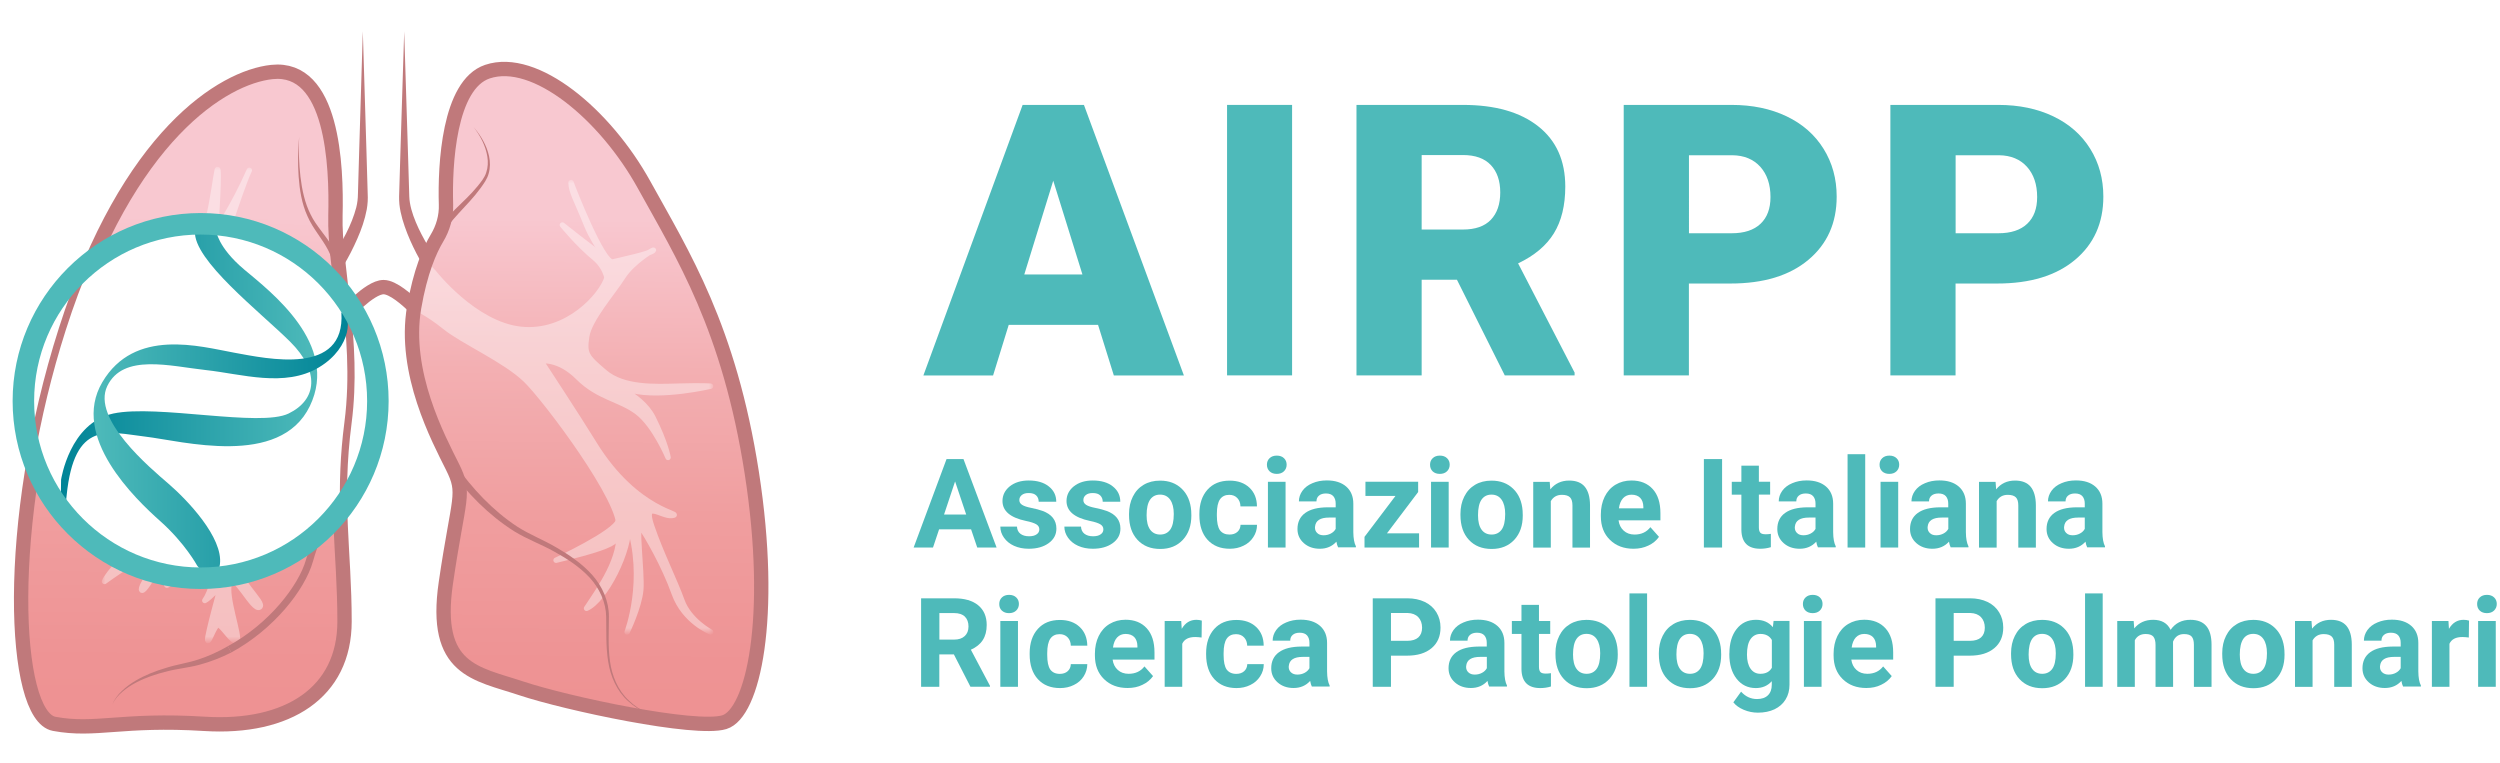 <?xml version="1.0" encoding="utf-8"?>
<!-- Generator: Adobe Illustrator 23.0.1, SVG Export Plug-In . SVG Version: 6.00 Build 0)  -->
<svg version="1.1" id="Livello_1" xmlns="http://www.w3.org/2000/svg" xmlns:xlink="http://www.w3.org/1999/xlink" x="0px" y="0px"
	 viewBox="0 0 348.66 99.21" style="enable-background:new 0 0 348.66 99.21;" xml:space="preserve" width="325px">
<style type="text/css">
	.st0{fill:url(#SVGID_1_);}
	.st1{fill:url(#SVGID_2_);}
	.st2{filter:url(#Adobe_OpacityMaskFilter);}
	.st3{fill:url(#SVGID_4_);}
	.st4{opacity:0.4;mask:url(#SVGID_3_);}
	.st5{fill:#FFFFFF;stroke:#FFFFFF;stroke-width:0.75;stroke-linecap:round;stroke-linejoin:round;stroke-miterlimit:10;}
	.st6{filter:url(#Adobe_OpacityMaskFilter_1_);}
	.st7{fill:url(#SVGID_6_);}
	.st8{opacity:0.4;mask:url(#SVGID_5_);}
	.st9{fill:none;stroke:#C0797B;stroke-width:2;stroke-miterlimit:10;}
	.st10{fill:#C0797B;}
	.st11{fill:none;stroke:#C0797B;stroke-miterlimit:10;}
	.st12{fill:#4EBABA;}
	.st13{fill:#FFFFFF;}
	.st14{fill:url(#SVGID_7_);}
	.st15{fill:url(#SVGID_8_);}
</style>
<g>
	<linearGradient id="SVGID_1_" gradientUnits="userSpaceOnUse" x1="25.376" y1="110.395" x2="25.961" y2="26.418">
		<stop  offset="0" style="stop-color:#ED9090"/>
		<stop  offset="0.262" style="stop-color:#EE9394"/>
		<stop  offset="0.508" style="stop-color:#F09E9F"/>
		<stop  offset="0.748" style="stop-color:#F3AFB2"/>
		<stop  offset="0.982" style="stop-color:#F8C6CE"/>
		<stop  offset="0.998" style="stop-color:#F8C8D0"/>
	</linearGradient>
	<path class="st0" d="M37.92,6.43C31.09,7.16,17.86,15.29,9.18,42.4S1.77,96.26,7.56,97.34s9.4-0.72,20.97,0
		c11.57,0.72,19.52-4.34,19.52-14.28s-1.45-16.63,0-27.83s-1.45-21.69-1.27-28.74C46.96,19.45,46.42,5.53,37.92,6.43z"/>
	<linearGradient id="SVGID_2_" gradientUnits="userSpaceOnUse" x1="81.46" y1="110.786" x2="82.046" y2="26.809">
		<stop  offset="0" style="stop-color:#ED9090"/>
		<stop  offset="0.262" style="stop-color:#EE9394"/>
		<stop  offset="0.508" style="stop-color:#F09E9F"/>
		<stop  offset="0.748" style="stop-color:#F3AFB2"/>
		<stop  offset="0.982" style="stop-color:#F8C6CE"/>
		<stop  offset="0.998" style="stop-color:#F8C8D0"/>
	</linearGradient>
	<path class="st1" d="M60.94,29.6c0.85-1.41,1.31-3.02,1.26-4.66c-0.17-5.57,0.4-16.75,5.78-18.56c6.64-2.23,16.43,5.98,21.84,15.77
		s11.88,19.92,15.03,40.19c3.15,20.27,0.17,33.55-3.84,34.77s-22.02-2.62-28.31-4.72c-6.29-2.1-12.3-2.5-10.52-14.7
		s2.83-12.38,0.91-16.23s-6.9-13.12-5.33-22.21C58.62,34.25,59.94,31.27,60.94,29.6z"/>
	<defs>
		<filter id="Adobe_OpacityMaskFilter" filterUnits="userSpaceOnUse" x="57.38" y="21.48" width="42.09" height="63.44">
			<feColorMatrix  type="matrix" values="1 0 0 0 0  0 1 0 0 0  0 0 1 0 0  0 0 0 1 0"/>
		</filter>
	</defs>
	<mask maskUnits="userSpaceOnUse" x="57.38" y="21.48" width="42.09" height="63.44" id="SVGID_3_">
		<g class="st2">
			
				<radialGradient id="SVGID_4_" cx="60.839" cy="37.785" r="55.798" gradientTransform="matrix(0.657 0.754 -0.347 0.303 33.952 -19.495)" gradientUnits="userSpaceOnUse">
				<stop  offset="0" style="stop-color:#FFFFFF"/>
				<stop  offset="0.102" style="stop-color:#F2F2F2"/>
				<stop  offset="0.307" style="stop-color:#D0D0D0"/>
				<stop  offset="0.595" style="stop-color:#939393"/>
				<stop  offset="0.952" style="stop-color:#2B2B2A"/>
				<stop  offset="1" style="stop-color:#000000"/>
			</radialGradient>
			<path class="st3" d="M60.94,29.6c0.85-1.41,1.31-3.02,1.26-4.66c-0.17-5.57,0.4-16.75,5.78-18.56
				c6.64-2.23,16.43,5.98,21.84,15.77s11.88,19.92,15.03,40.19c3.15,20.27,0.17,33.55-3.84,34.77s-22.02-2.62-28.31-4.72
				c-6.29-2.1-12.3-2.5-10.52-14.7s2.83-12.38,0.91-16.23s-6.9-13.12-5.33-22.21C58.62,34.25,59.94,31.27,60.94,29.6z"/>
		</g>
	</mask>
	<g class="st4">
		<g>
			<path class="st5" d="M86.29,70.15c0.81-3.46-10.2-18.14-12.99-20.81c-2.9-2.78-8.71-5.32-11.2-7.32
				c-2.66-2.14-4.34-2.77-4.34-2.77l1.68-5.95l1.06,1.1c0,0,5.62,7.22,12.13,7.92c6.52,0.7,11.33-4.81,12.03-7.22
				s-1.48-3.91-2.85-7.32s-2.17-4.65-2.17-5.93c0.2,0.62,4.41,11.4,5.82,11.07c1.4-0.33,5.11-1.13,5.62-1.58
				c0.5-0.45-2.81,1.45-4.21,3.66c-1.4,2.21-4.69,5.92-5.05,8.32c-0.36,2.41-0.08,2.79,2.53,5s6.93,2.02,10.34,1.92
				c3.41-0.1,4.41,0.01,4.41,0.01s-6.82,1.6-10.93,0.59c-4.11-1,1.1,0.2,2.91,3.81c1.8,3.61,2.09,5.54,2.09,5.54
				s-1.89-4.52-4.3-6.33c-2.41-1.82-5.41-2.02-8.22-4.82c-2.81-2.81-5.21-2.31-5.21-2.31s5.07,7.71,7.42,11.53
				c5.99,9.74,12.89,9.81,10.79,10.03c-1.38,0.15-4.07-2.31-2.76,1.5c1.3,3.81,3.21,7.56,4.21,10.35c1,2.79,4.01,4.39,4.01,4.39
				s-3.68-1.44-5.08-5.37S90.17,71,89.37,69.9c-0.8-1.1,0.2,6.32,0,8.72c-0.2,2.41-1.91,5.92-1.91,5.92s2.79-7.3,0.2-15.14
				c0.3,3.71-3.29,10.73-5.86,11.83C83.65,78.43,86.79,74.16,86.29,70.15z"/>
			<path class="st5" d="M77.55,74.52c0,0,8.24-3.82,8.7-5.52C85.48,71.58,88.93,71.78,77.55,74.52z"/>
		</g>
		<path class="st5" d="M84.19,32.15c-1.88-1.26-5.76-4.38-5.76-4.38s2.2,2.71,4.49,4.59c0.86,0.7,1.46,1.67,1.74,2.75l0,0
			L84.19,32.15z"/>
	</g>
	<defs>
		<filter id="Adobe_OpacityMaskFilter_1_" filterUnits="userSpaceOnUse" x="14.2" y="19.65" width="34.09" height="66.53">
			<feColorMatrix  type="matrix" values="1 0 0 0 0  0 1 0 0 0  0 0 1 0 0  0 0 0 1 0"/>
		</filter>
	</defs>
	<mask maskUnits="userSpaceOnUse" x="14.2" y="19.65" width="34.09" height="66.53" id="SVGID_5_">
		<g class="st6">
			
				<radialGradient id="SVGID_6_" cx="39.222" cy="40.839" r="54.7" gradientTransform="matrix(-0.501 0.865 -0.338 -0.196 72.674 14.885)" gradientUnits="userSpaceOnUse">
				<stop  offset="0" style="stop-color:#FFFFFF"/>
				<stop  offset="0.091" style="stop-color:#F5F5F5"/>
				<stop  offset="0.264" style="stop-color:#DBDBDB"/>
				<stop  offset="0.498" style="stop-color:#ADADAC"/>
				<stop  offset="0.783" style="stop-color:#666565"/>
				<stop  offset="1" style="stop-color:#000000"/>
			</radialGradient>
			<path class="st7" d="M37.92,6.43C31.09,7.16,17.86,15.29,9.18,42.4S1.77,96.26,7.56,97.34s9.4-0.72,20.97,0
				c11.57,0.72,19.52-4.34,19.52-14.28s-1.45-16.63,0-27.83s-1.45-21.69-1.27-28.74C46.96,19.45,46.42,5.53,37.92,6.43z"/>
		</g>
	</mask>
	<g class="st8">
		<path class="st5" d="M18.76,31.35c0,0,7.14,2.48,6.94,5.64c-0.61,1.94-5.92,7.35-5.92,8.16c0,0.82,3.27-4.35,5.92-4.73
			c2.65-0.38,9.18,0.44,9.79,1.36c0.61,0.92-2.57,7.43-4.08,9.89c-1.94,3.17-8.47,6.53-10.81,7.45s3.88-0.82,3.47,0
			s-2.55,2.4-1.84,2.83c0.71,0.43,4.9-3.65,6.12-3.85s-2.65,6.02-5.51,7.65c-2.86,1.63-6.94,3.98-8.16,4.49s8.47-2.55,9.59-3.37
			c1.12-0.82-8.89,8.47-9.7,10.61c2.56-1.84,6.64-4.57,7.35-3.92c0.71,0.65-2.65,4.73-2.14,5.14c0.51,0.41,3.87-6.22,5.92-9.28
			s4.19-6.63,4.9-7.04c0.71-0.41,1.27,5.45-1.62,8.6C24.37,76,22.96,77.8,23.26,78c0.31,0.2,6.93-6.94,7.44-7.45
			c0.51-0.51-0.51,7.35-2.14,9.59c0.51-0.21,2.24-2.04,2.24-2.04s-1.94,6.94-1.84,7.55c0.1,0.61,0.92-2.04,1.43-2.14
			c0.51-0.1,2.14,2.73,2.65,2.23c0.51-0.5-1.67-6.21-1.04-8.05c0.63-1.84,3.28,3.98,4.2,3.37c0.92-0.61-3.67-3.86-3.47-7.49
			c0.2-3.63-0.32-10.35,0.29-15s2.56-8.63,4.3-10.77s9.54-8.65,10.23-9.38s0.48-5.83-1.66-4.19c-2.14,1.63-7.14,4.71-9.59,4.19
			c-2.45-0.52-6.73-1.85-6.63-2.87c0.1-1.02,3.81-12.68,5.1-15.41c-2.35,5.31-4.59,8.37-4.69,8.77c-0.1,0.41,0.51-7.35,0.31-8.77
			c-0.2-1.43-0.97,9.75-3.57,12C24.85,33.86,18.76,31.35,18.76,31.35z"/>
		<path class="st5" d="M30.45,52.91c-2.09,1.23-4.44-1.24-4.44-1.24s2.77,2.86,3.6,2.05C30.45,52.91,30.45,52.91,30.45,52.91z"/>
	</g>
	<path class="st9" d="M37.92,6.43C31.09,7.16,17.86,15.29,9.18,42.4S1.77,96.26,7.56,97.34s9.4-0.72,20.97,0
		c11.57,0.72,19.52-4.34,19.52-14.28s-1.45-16.63,0-27.83s-1.45-21.69-1.27-28.74C46.96,19.45,46.42,5.53,37.92,6.43z"/>
	<g>
		<path class="st10" d="M41.72,15.47c-0.09,1.85-0.03,3.71,0.18,5.55c0.22,1.83,0.6,3.66,1.42,5.28c0.79,1.65,2.14,2.93,3.1,4.61
			c0.97,1.68,1.4,3.59,1.64,5.46l-0.99,0.1c-0.15-1.81-0.48-3.61-1.31-5.2c-0.81-1.59-2.14-3-2.89-4.76
			c-0.79-1.74-1.08-3.62-1.22-5.48C41.52,19.18,41.55,17.32,41.72,15.47z"/>
	</g>
	<path class="st11" d="M32.01,86.95c5.83-3.16,10.07-8.58,11.15-12.38c1.45-5.06,3.92-9.4,4.4-14.37"/>
	<g>
		<path class="st10" d="M15.69,94.63c0.25-0.74,0.76-1.35,1.32-1.89c0.56-0.54,1.19-1,1.86-1.4c1.34-0.8,2.81-1.37,4.3-1.81
			c1.49-0.48,3.04-0.68,4.47-1.16c1.44-0.47,2.83-1.1,4.13-1.86l0.48,0.88c-1.41,0.71-2.88,1.29-4.4,1.7
			c-1.53,0.42-3.08,0.54-4.55,0.93c-1.48,0.36-2.95,0.84-4.3,1.55c-0.68,0.35-1.32,0.77-1.9,1.27
			C16.52,93.33,15.98,93.91,15.69,94.63z"/>
	</g>
	<path class="st9" d="M60.94,29.6c0.85-1.41,1.31-3.02,1.26-4.66c-0.17-5.57,0.4-16.75,5.78-18.56c6.64-2.23,16.43,5.98,21.84,15.77
		s11.88,19.92,15.03,40.19c3.15,20.27,0.17,33.55-3.84,34.77s-22.02-2.62-28.31-4.72c-6.29-2.1-12.3-2.5-10.52-14.7
		s2.83-12.38,0.91-16.23s-6.9-13.12-5.33-22.21C58.62,34.25,59.94,31.27,60.94,29.6z"/>
	<g>
		<path class="st10" d="M66.05,14.11c1,1.17,1.83,2.54,2.16,4.08c0.16,0.77,0.17,1.59-0.05,2.37c-0.2,0.8-0.71,1.46-1.15,2.08
			c-0.92,1.27-2.02,2.39-3.06,3.52c-1.04,1.12-1.98,2.31-2.56,3.66l-0.9-0.43c0.73-1.46,1.81-2.67,2.93-3.75
			c1.11-1.09,2.24-2.12,3.2-3.3c0.48-0.6,0.97-1.18,1.19-1.89c0.24-0.7,0.28-1.46,0.16-2.21C67.73,16.73,66.99,15.33,66.05,14.11z"
			/>
	</g>
	<g>
		<path class="st10" d="M63.5,61.18c2.34,3.32,5.22,6.41,8.63,8.65c1.7,1.1,3.67,1.85,5.48,2.92c1.81,1.05,3.58,2.25,5,3.84
			c1.41,1.59,2.33,3.67,2.31,5.81c0,2.09-0.14,4.16,0.15,6.21c0.28,2.03,1.09,4.04,2.62,5.46c1.49,1.46,3.48,2.27,5.47,2.82
			c-2-0.5-4.02-1.28-5.56-2.72c-1.58-1.4-2.46-3.45-2.78-5.51c-0.34-2.07-0.24-4.18-0.28-6.24c-0.03-2.05-0.94-3.99-2.31-5.48
			c-1.39-1.49-3.13-2.63-4.93-3.62c-1.79-1.01-3.76-1.71-5.58-2.83c-3.59-2.27-6.56-5.32-9.06-8.73L63.5,61.18z"/>
	</g>
	<g>
		<g>
			<path class="st10" d="M46.23,32.37c1.46-2.17,2.82-4.59,3.46-7.07c0.07-0.31,0.14-0.62,0.17-0.93c0.03-0.29,0.06-0.61,0.06-0.97
				l0.06-2.06l0.12-4.12l0.5-16.47l0.5,16.47l0.12,4.12l0.06,2.06c0.02,0.33,0.02,0.7,0,1.09c-0.02,0.38-0.07,0.74-0.13,1.11
				c-0.27,1.44-0.75,2.8-1.32,4.09c-0.57,1.3-1.2,2.54-1.95,3.78L46.23,32.37z"/>
		</g>
	</g>
	<g>
		<g>
			<path class="st10" d="M58.58,32.66c-0.67-1.2-1.27-2.43-1.78-3.72c-0.5-1.29-0.94-2.62-1.1-4.07c-0.04-0.35-0.04-0.75-0.04-1.09
				l0.03-1l0.06-2l0.12-4l0.5-16.01l0.5,16.01l0.12,4l0.06,2l0.03,1c0.02,0.32,0.03,0.6,0.09,0.9c0.2,1.2,0.67,2.41,1.21,3.57
				c0.55,1.16,1.2,2.3,1.89,3.39L58.58,32.66z"/>
		</g>
		<path class="st9" d="M57.96,39.35c-1.19-1.18-3.16-2.92-4.47-2.92c-1.99,0-5.5,4-5.5,4"/>
	</g>
	<g>
		<g>
			<path class="st12" d="M153.14,41.7h-12.46l-2.18,7.05h-9.72l13.84-37.73h8.55l13.94,37.73h-9.77L153.14,41.7z M142.85,34.67h8.11
				l-4.07-13.08L142.85,34.67z"/>
			<path class="st12" d="M180.2,48.74h-9.07V11.02h9.07V48.74z"/>
			<path class="st12" d="M203.19,35.4h-4.92v13.34h-9.09V11.02h14.85c4.47,0,7.97,0.99,10.49,2.98c2.52,1.98,3.78,4.79,3.78,8.41
				c0,2.62-0.53,4.8-1.59,6.52s-2.73,3.12-4.99,4.19l7.88,15.23v0.39h-9.74L203.19,35.4z M198.27,28.4h5.75
				c1.73,0,3.03-0.45,3.9-1.36s1.31-2.18,1.31-3.81c0-1.63-0.44-2.9-1.32-3.83c-0.88-0.93-2.18-1.39-3.89-1.39h-5.75V28.4z"/>
			<path class="st12" d="M235.54,35.94v12.8h-9.09V11.02h15.05c2.88,0,5.44,0.53,7.66,1.59c2.22,1.06,3.94,2.57,5.16,4.53
				c1.22,1.96,1.83,4.18,1.83,6.67c0,3.68-1.32,6.62-3.95,8.82c-2.63,2.2-6.25,3.3-10.84,3.3H235.54z M235.54,28.92h5.96
				c1.76,0,3.1-0.44,4.03-1.32s1.39-2.12,1.39-3.73c0-1.76-0.48-3.17-1.42-4.22c-0.95-1.05-2.25-1.59-3.89-1.61h-6.06V28.92z"/>
			<path class="st12" d="M272.73,35.94v12.8h-9.09V11.02h15.05c2.88,0,5.44,0.53,7.66,1.59c2.22,1.06,3.94,2.57,5.16,4.53
				c1.22,1.96,1.83,4.18,1.83,6.67c0,3.68-1.32,6.62-3.95,8.82c-2.63,2.2-6.25,3.3-10.84,3.3H272.73z M272.73,28.92h5.96
				c1.76,0,3.1-0.44,4.03-1.32s1.39-2.12,1.39-3.73c0-1.76-0.48-3.17-1.42-4.22c-0.95-1.05-2.25-1.59-3.89-1.61h-6.06V28.92z"/>
		</g>
		<g>
			<path class="st12" d="M135.43,70.21h-4.46l-0.85,2.54h-2.7l4.59-12.34h2.36l4.62,12.34h-2.7L135.43,70.21z M131.66,68.15h3.09
				l-1.55-4.62L131.66,68.15z"/>
			<path class="st12" d="M144.95,70.21c0-0.3-0.15-0.54-0.44-0.71c-0.3-0.17-0.77-0.33-1.43-0.46c-2.18-0.46-3.27-1.38-3.27-2.78
				c0-0.81,0.34-1.49,1.01-2.04c0.68-0.54,1.56-0.82,2.65-0.82c1.16,0,2.1,0.27,2.79,0.82c0.7,0.55,1.05,1.26,1.05,2.14h-2.45
				c0-0.35-0.11-0.64-0.34-0.87c-0.23-0.23-0.58-0.34-1.06-0.34c-0.41,0-0.73,0.09-0.96,0.28c-0.23,0.19-0.34,0.42-0.34,0.71
				c0,0.27,0.13,0.49,0.39,0.66c0.26,0.17,0.69,0.31,1.3,0.43c0.61,0.12,1.12,0.26,1.54,0.41c1.29,0.47,1.94,1.3,1.94,2.47
				c0,0.84-0.36,1.51-1.08,2.03c-0.72,0.52-1.64,0.78-2.78,0.78c-0.77,0-1.45-0.14-2.05-0.41c-0.6-0.27-1.06-0.65-1.4-1.13
				c-0.34-0.48-0.51-0.99-0.51-1.55h2.32c0.02,0.43,0.18,0.77,0.48,1c0.3,0.23,0.7,0.35,1.2,0.35c0.47,0,0.82-0.09,1.06-0.27
				C144.83,70.74,144.95,70.5,144.95,70.21z"/>
			<path class="st12" d="M153.88,70.21c0-0.3-0.15-0.54-0.44-0.71c-0.3-0.17-0.77-0.33-1.43-0.46c-2.18-0.46-3.27-1.38-3.27-2.78
				c0-0.81,0.34-1.49,1.01-2.04c0.68-0.54,1.56-0.82,2.65-0.82c1.16,0,2.1,0.27,2.79,0.82c0.7,0.55,1.05,1.26,1.05,2.14h-2.45
				c0-0.35-0.11-0.64-0.34-0.87c-0.23-0.23-0.58-0.34-1.06-0.34c-0.41,0-0.73,0.09-0.96,0.28c-0.23,0.19-0.34,0.42-0.34,0.71
				c0,0.27,0.13,0.49,0.39,0.66c0.26,0.17,0.69,0.31,1.3,0.43c0.61,0.12,1.12,0.26,1.54,0.41c1.29,0.47,1.94,1.3,1.94,2.47
				c0,0.84-0.36,1.51-1.08,2.03c-0.72,0.52-1.64,0.78-2.78,0.78c-0.77,0-1.45-0.14-2.05-0.41c-0.6-0.27-1.06-0.65-1.4-1.13
				c-0.34-0.48-0.51-0.99-0.51-1.55h2.32c0.02,0.43,0.18,0.77,0.48,1c0.3,0.23,0.7,0.35,1.2,0.35c0.47,0,0.82-0.09,1.06-0.27
				C153.76,70.74,153.88,70.5,153.88,70.21z"/>
			<path class="st12" d="M157.46,68.08c0-0.91,0.17-1.72,0.53-2.43c0.35-0.71,0.85-1.26,1.51-1.65c0.66-0.39,1.42-0.58,2.29-0.58
				c1.24,0,2.25,0.38,3.03,1.14c0.78,0.76,1.22,1.79,1.31,3.09l0.02,0.63c0,1.41-0.39,2.54-1.18,3.39
				c-0.79,0.85-1.84,1.28-3.16,1.28s-2.38-0.42-3.17-1.27c-0.79-0.85-1.18-2-1.18-3.46V68.08z M159.91,68.25
				c0,0.87,0.16,1.54,0.49,2c0.33,0.46,0.8,0.69,1.41,0.69c0.59,0,1.06-0.23,1.39-0.68c0.33-0.46,0.5-1.18,0.5-2.19
				c0-0.85-0.17-1.52-0.5-1.99c-0.33-0.47-0.8-0.71-1.41-0.71c-0.6,0-1.06,0.23-1.39,0.7C160.07,66.55,159.91,67.27,159.91,68.25z"
				/>
			<path class="st12" d="M171.47,70.94c0.45,0,0.82-0.12,1.1-0.37c0.28-0.25,0.43-0.58,0.44-0.99h2.3c0,0.62-0.17,1.19-0.51,1.71
				c-0.33,0.52-0.79,0.92-1.37,1.2c-0.58,0.29-1.22,0.43-1.92,0.43c-1.31,0-2.34-0.42-3.1-1.25c-0.76-0.83-1.14-1.99-1.14-3.45
				v-0.16c0-1.41,0.38-2.54,1.13-3.38c0.75-0.84,1.78-1.26,3.09-1.26c1.15,0,2.07,0.33,2.76,0.98c0.69,0.65,1.04,1.52,1.05,2.61
				h-2.3c-0.01-0.48-0.16-0.87-0.44-1.16c-0.28-0.3-0.66-0.45-1.12-0.45c-0.57,0-1,0.21-1.29,0.62s-0.44,1.09-0.44,2.03v0.25
				c0,0.95,0.14,1.62,0.43,2.04C170.44,70.74,170.88,70.94,171.47,70.94z"/>
			<path class="st12" d="M176.69,61.2c0-0.37,0.12-0.67,0.37-0.91s0.58-0.36,1.01-0.36c0.42,0,0.75,0.12,1,0.36
				c0.25,0.24,0.37,0.54,0.37,0.91c0,0.37-0.13,0.68-0.38,0.92c-0.25,0.24-0.58,0.36-1,0.36c-0.41,0-0.75-0.12-1-0.36
				C176.82,61.88,176.69,61.58,176.69,61.2z M179.29,72.75h-2.46v-9.17h2.46V72.75z"/>
			<path class="st12" d="M186.63,72.75c-0.11-0.22-0.2-0.49-0.25-0.82c-0.59,0.66-1.37,0.99-2.31,0.99c-0.9,0-1.64-0.26-2.23-0.78
				c-0.59-0.52-0.89-1.18-0.89-1.97c0-0.97,0.36-1.72,1.08-2.24c0.72-0.52,1.76-0.78,3.12-0.79h1.13v-0.53
				c0-0.42-0.11-0.76-0.33-1.02c-0.22-0.25-0.56-0.38-1.03-0.38c-0.41,0-0.74,0.1-0.97,0.3c-0.24,0.2-0.35,0.47-0.35,0.81h-2.45
				c0-0.53,0.16-1.02,0.49-1.48s0.79-0.81,1.39-1.06c0.6-0.26,1.27-0.39,2.02-0.39c1.13,0,2.03,0.28,2.69,0.85s1,1.37,1,2.39v3.98
				c0.01,0.87,0.13,1.53,0.36,1.97v0.14H186.63z M184.6,71.04c0.36,0,0.7-0.08,1-0.24c0.31-0.16,0.53-0.38,0.68-0.65v-1.58h-0.92
				c-1.23,0-1.88,0.42-1.96,1.27l-0.01,0.14c0,0.3,0.11,0.56,0.32,0.75C183.93,70.95,184.23,71.04,184.6,71.04z"/>
			<path class="st12" d="M193.43,70.77h4.48v1.98h-7.61v-1.49l4.32-5.71h-4.19v-1.98h7.35v1.44L193.43,70.77z"/>
			<path class="st12" d="M199.44,61.2c0-0.37,0.12-0.67,0.37-0.91s0.58-0.36,1-0.36c0.42,0,0.75,0.12,1,0.36
				c0.25,0.24,0.37,0.54,0.37,0.91c0,0.37-0.13,0.68-0.38,0.92c-0.25,0.24-0.58,0.36-1,0.36c-0.41,0-0.75-0.12-1-0.36
				C199.56,61.88,199.44,61.58,199.44,61.2z M202.04,72.75h-2.46v-9.17h2.46V72.75z"/>
			<path class="st12" d="M203.68,68.08c0-0.91,0.17-1.72,0.53-2.43c0.35-0.71,0.85-1.26,1.51-1.65c0.66-0.39,1.42-0.58,2.29-0.58
				c1.24,0,2.25,0.38,3.03,1.14c0.78,0.76,1.22,1.79,1.31,3.09l0.02,0.63c0,1.41-0.39,2.54-1.18,3.39
				c-0.79,0.85-1.84,1.28-3.16,1.28s-2.38-0.42-3.17-1.27c-0.79-0.85-1.18-2-1.18-3.46V68.08z M206.13,68.25
				c0,0.87,0.16,1.54,0.49,2c0.33,0.46,0.8,0.69,1.41,0.69c0.59,0,1.06-0.23,1.39-0.68c0.33-0.46,0.5-1.18,0.5-2.19
				c0-0.85-0.17-1.52-0.5-1.99c-0.33-0.47-0.8-0.71-1.41-0.71c-0.6,0-1.06,0.23-1.39,0.7C206.29,66.55,206.13,67.27,206.13,68.25z"
				/>
			<path class="st12" d="M216.13,63.58l0.08,1.06c0.66-0.82,1.53-1.23,2.64-1.23c0.97,0,1.7,0.29,2.17,0.86
				c0.47,0.57,0.72,1.42,0.73,2.56v5.93h-2.45v-5.88c0-0.52-0.11-0.9-0.34-1.13c-0.23-0.23-0.6-0.35-1.13-0.35
				c-0.69,0-1.21,0.29-1.55,0.88v6.48h-2.45v-9.17H216.13z"/>
			<path class="st12" d="M227.82,72.92c-1.35,0-2.44-0.41-3.29-1.24s-1.27-1.92-1.27-3.3v-0.24c0-0.92,0.18-1.75,0.53-2.47
				c0.36-0.73,0.86-1.29,1.51-1.68c0.65-0.39,1.4-0.59,2.23-0.59c1.25,0,2.24,0.4,2.96,1.19s1.08,1.91,1.08,3.37v1h-5.84
				c0.08,0.6,0.32,1.08,0.72,1.44c0.4,0.36,0.9,0.54,1.51,0.54c0.94,0,1.68-0.34,2.21-1.03l1.2,1.35c-0.37,0.52-0.86,0.93-1.49,1.22
				C229.28,72.77,228.58,72.92,227.82,72.92z M227.54,65.38c-0.49,0-0.88,0.17-1.18,0.49c-0.3,0.33-0.5,0.8-0.58,1.41h3.41v-0.2
				c-0.01-0.54-0.16-0.97-0.44-1.26C228.46,65.53,228.06,65.38,227.54,65.38z"/>
			<path class="st12" d="M240.17,72.75h-2.54V60.41h2.54V72.75z"/>
			<path class="st12" d="M245.3,61.32v2.25h1.57v1.8h-1.57v4.58c0,0.34,0.07,0.58,0.2,0.73c0.13,0.15,0.38,0.22,0.75,0.22
				c0.27,0,0.51-0.02,0.72-0.06v1.86c-0.48,0.15-0.98,0.22-1.48,0.22c-1.72,0-2.59-0.87-2.63-2.6v-4.94h-1.34v-1.8h1.34v-2.25H245.3
				z"/>
			<path class="st12" d="M253.55,72.75c-0.11-0.22-0.2-0.49-0.25-0.82c-0.59,0.66-1.37,0.99-2.31,0.99c-0.9,0-1.64-0.26-2.23-0.78
				c-0.59-0.52-0.89-1.18-0.89-1.97c0-0.97,0.36-1.72,1.08-2.24c0.72-0.52,1.76-0.78,3.12-0.79h1.13v-0.53
				c0-0.42-0.11-0.76-0.33-1.02c-0.22-0.25-0.56-0.38-1.03-0.38c-0.41,0-0.74,0.1-0.97,0.3c-0.24,0.2-0.35,0.47-0.35,0.81h-2.45
				c0-0.53,0.16-1.02,0.49-1.48s0.79-0.81,1.39-1.06c0.6-0.26,1.27-0.39,2.02-0.39c1.13,0,2.03,0.28,2.69,0.85s1,1.37,1,2.39v3.98
				c0.01,0.87,0.13,1.53,0.36,1.97v0.14H253.55z M251.52,71.04c0.36,0,0.7-0.08,1-0.24c0.31-0.16,0.53-0.38,0.68-0.65v-1.58h-0.92
				c-1.23,0-1.88,0.42-1.96,1.27l-0.01,0.14c0,0.3,0.11,0.56,0.32,0.75C250.85,70.95,251.15,71.04,251.52,71.04z"/>
			<path class="st12" d="M260.13,72.75h-2.46V59.73h2.46V72.75z"/>
			<path class="st12" d="M262.13,61.2c0-0.37,0.12-0.67,0.37-0.91s0.58-0.36,1-0.36c0.42,0,0.75,0.12,1,0.36
				c0.25,0.24,0.37,0.54,0.37,0.91c0,0.37-0.13,0.68-0.38,0.92c-0.25,0.24-0.58,0.36-1,0.36c-0.41,0-0.75-0.12-1-0.36
				C262.25,61.88,262.13,61.58,262.13,61.2z M264.73,72.75h-2.46v-9.17h2.46V72.75z"/>
			<path class="st12" d="M272.06,72.75c-0.11-0.22-0.2-0.49-0.25-0.82c-0.59,0.66-1.37,0.99-2.31,0.99c-0.9,0-1.64-0.26-2.23-0.78
				c-0.59-0.52-0.89-1.18-0.89-1.97c0-0.97,0.36-1.72,1.08-2.24c0.72-0.52,1.76-0.78,3.12-0.79h1.13v-0.53
				c0-0.42-0.11-0.76-0.33-1.02c-0.22-0.25-0.56-0.38-1.03-0.38c-0.41,0-0.74,0.1-0.97,0.3c-0.24,0.2-0.35,0.47-0.35,0.81h-2.45
				c0-0.53,0.16-1.02,0.49-1.48s0.79-0.81,1.39-1.06c0.6-0.26,1.27-0.39,2.02-0.39c1.13,0,2.03,0.28,2.69,0.85s1,1.37,1,2.39v3.98
				c0.01,0.87,0.13,1.53,0.36,1.97v0.14H272.06z M270.04,71.04c0.36,0,0.7-0.08,1-0.24c0.31-0.16,0.53-0.38,0.68-0.65v-1.58h-0.92
				c-1.23,0-1.88,0.42-1.96,1.27l-0.01,0.14c0,0.3,0.11,0.56,0.32,0.75C269.37,70.95,269.66,71.04,270.04,71.04z"/>
			<path class="st12" d="M278.31,63.58l0.08,1.06c0.66-0.82,1.53-1.23,2.64-1.23c0.97,0,1.7,0.29,2.17,0.86
				c0.47,0.57,0.72,1.42,0.73,2.56v5.93h-2.45v-5.88c0-0.52-0.11-0.9-0.34-1.13c-0.23-0.23-0.6-0.35-1.13-0.35
				c-0.69,0-1.21,0.29-1.55,0.88v6.48H276v-9.17H278.31z"/>
			<path class="st12" d="M291.1,72.75c-0.11-0.22-0.2-0.49-0.25-0.82c-0.59,0.66-1.37,0.99-2.31,0.99c-0.9,0-1.64-0.26-2.23-0.78
				c-0.59-0.52-0.89-1.18-0.89-1.97c0-0.97,0.36-1.72,1.08-2.24c0.72-0.52,1.76-0.78,3.12-0.79h1.13v-0.53
				c0-0.42-0.11-0.76-0.33-1.02c-0.22-0.25-0.56-0.38-1.03-0.38c-0.41,0-0.74,0.1-0.97,0.3c-0.24,0.2-0.35,0.47-0.35,0.81h-2.45
				c0-0.53,0.16-1.02,0.49-1.48s0.79-0.81,1.39-1.06c0.6-0.26,1.27-0.39,2.02-0.39c1.13,0,2.03,0.28,2.69,0.85s1,1.37,1,2.39v3.98
				c0.01,0.87,0.13,1.53,0.36,1.97v0.14H291.1z M289.07,71.04c0.36,0,0.7-0.08,1-0.24c0.31-0.16,0.53-0.38,0.68-0.65v-1.58h-0.92
				c-1.23,0-1.88,0.42-1.96,1.27l-0.01,0.14c0,0.3,0.11,0.56,0.32,0.75C288.4,70.95,288.7,71.04,289.07,71.04z"/>
			<path class="st12" d="M133.03,87.65h-2.03v4.52h-2.54V79.83h4.59c1.46,0,2.58,0.32,3.37,0.97c0.79,0.65,1.19,1.57,1.19,2.75
				c0,0.84-0.18,1.54-0.55,2.11c-0.36,0.56-0.92,1.01-1.66,1.34l2.67,5.04v0.12h-2.73L133.03,87.65z M131.01,85.59h2.05
				c0.64,0,1.13-0.16,1.48-0.49c0.35-0.32,0.53-0.77,0.53-1.34c0-0.58-0.17-1.04-0.5-1.37c-0.33-0.33-0.84-0.5-1.52-0.5h-2.04V85.59
				z"/>
			<path class="st12" d="M139.36,80.62c0-0.37,0.12-0.67,0.37-0.91c0.25-0.24,0.58-0.36,1-0.36c0.42,0,0.75,0.12,1,0.36
				c0.25,0.24,0.37,0.54,0.37,0.91c0,0.37-0.13,0.68-0.38,0.92s-0.58,0.36-1,0.36s-0.74-0.12-1-0.36S139.36,81,139.36,80.62z
				 M141.97,92.17h-2.46V83h2.46V92.17z"/>
			<path class="st12" d="M147.8,90.37c0.45,0,0.82-0.12,1.1-0.37s0.43-0.58,0.44-0.99h2.3c-0.01,0.62-0.18,1.19-0.51,1.71
				c-0.33,0.52-0.79,0.92-1.37,1.2c-0.58,0.29-1.22,0.43-1.92,0.43c-1.31,0-2.35-0.42-3.1-1.25c-0.76-0.83-1.14-1.99-1.14-3.45
				v-0.16c0-1.41,0.38-2.54,1.13-3.38c0.75-0.84,1.78-1.26,3.09-1.26c1.15,0,2.07,0.33,2.76,0.98c0.69,0.65,1.04,1.52,1.06,2.61
				h-2.3c-0.01-0.48-0.16-0.87-0.44-1.16c-0.28-0.3-0.66-0.45-1.12-0.45c-0.57,0-1,0.21-1.29,0.62c-0.29,0.42-0.44,1.09-0.44,2.03
				v0.25c0,0.95,0.14,1.62,0.43,2.04C146.77,90.16,147.21,90.37,147.8,90.37z"/>
			<path class="st12" d="M157.26,92.34c-1.35,0-2.44-0.41-3.29-1.24c-0.85-0.83-1.27-1.92-1.27-3.3v-0.24
				c0-0.92,0.18-1.75,0.53-2.47c0.36-0.73,0.86-1.29,1.51-1.68s1.4-0.59,2.23-0.59c1.25,0,2.24,0.4,2.96,1.19s1.08,1.91,1.08,3.37v1
				h-5.84c0.08,0.6,0.32,1.08,0.72,1.44c0.4,0.36,0.9,0.54,1.51,0.54c0.94,0,1.68-0.34,2.21-1.03l1.2,1.35
				c-0.37,0.52-0.86,0.93-1.49,1.22C158.72,92.2,158.02,92.34,157.26,92.34z M156.98,84.8c-0.49,0-0.88,0.17-1.18,0.49
				s-0.5,0.8-0.58,1.41h3.41v-0.2c-0.01-0.54-0.16-0.97-0.44-1.26C157.9,84.95,157.5,84.8,156.98,84.8z"/>
			<path class="st12" d="M167.58,85.3c-0.33-0.04-0.63-0.07-0.88-0.07c-0.93,0-1.53,0.31-1.82,0.94v6h-2.45V83h2.31l0.07,1.09
				c0.49-0.84,1.17-1.26,2.04-1.26c0.27,0,0.53,0.04,0.76,0.11L167.58,85.3z"/>
			<path class="st12" d="M172.41,90.37c0.45,0,0.82-0.12,1.1-0.37c0.28-0.25,0.43-0.58,0.44-0.99h2.3c0,0.62-0.17,1.19-0.51,1.71
				c-0.33,0.52-0.79,0.92-1.37,1.2c-0.58,0.29-1.22,0.43-1.92,0.43c-1.31,0-2.34-0.42-3.1-1.25c-0.76-0.83-1.14-1.99-1.14-3.45
				v-0.16c0-1.41,0.38-2.54,1.13-3.38c0.75-0.84,1.78-1.26,3.09-1.26c1.15,0,2.07,0.33,2.76,0.98c0.69,0.65,1.04,1.52,1.05,2.61
				h-2.3c-0.01-0.48-0.16-0.87-0.44-1.16c-0.28-0.3-0.66-0.45-1.12-0.45c-0.57,0-1,0.21-1.29,0.62s-0.44,1.09-0.44,2.03v0.25
				c0,0.95,0.14,1.62,0.43,2.04C171.38,90.16,171.82,90.37,172.41,90.37z"/>
			<path class="st12" d="M182.97,92.17c-0.11-0.22-0.2-0.49-0.25-0.82c-0.59,0.66-1.37,0.99-2.31,0.99c-0.9,0-1.64-0.26-2.23-0.78
				c-0.59-0.52-0.89-1.18-0.89-1.97c0-0.97,0.36-1.72,1.08-2.24c0.72-0.52,1.76-0.78,3.12-0.79h1.13v-0.53
				c0-0.42-0.11-0.76-0.33-1.02c-0.22-0.25-0.56-0.38-1.03-0.38c-0.41,0-0.74,0.1-0.97,0.3c-0.24,0.2-0.35,0.47-0.35,0.81h-2.45
				c0-0.53,0.16-1.02,0.49-1.48s0.79-0.81,1.39-1.06c0.6-0.26,1.27-0.39,2.02-0.39c1.13,0,2.03,0.28,2.69,0.85s1,1.37,1,2.39v3.98
				c0.01,0.87,0.13,1.53,0.36,1.97v0.14H182.97z M180.94,90.47c0.36,0,0.7-0.08,1-0.24c0.31-0.16,0.53-0.38,0.68-0.65V88h-0.92
				c-1.23,0-1.88,0.42-1.96,1.27l-0.01,0.14c0,0.3,0.11,0.56,0.32,0.75C180.27,90.37,180.57,90.47,180.94,90.47z"/>
			<path class="st12" d="M193.99,87.82v4.35h-2.54V79.83h4.81c0.93,0,1.74,0.17,2.45,0.51c0.7,0.34,1.24,0.82,1.62,1.45
				c0.38,0.62,0.57,1.33,0.57,2.13c0,1.21-0.41,2.16-1.24,2.86c-0.83,0.7-1.97,1.05-3.44,1.05H193.99z M193.99,85.76h2.27
				c0.67,0,1.19-0.16,1.54-0.47c0.35-0.32,0.53-0.77,0.53-1.36c0-0.6-0.18-1.09-0.53-1.47c-0.36-0.37-0.85-0.56-1.48-0.58h-2.33
				V85.76z"/>
			<path class="st12" d="M207.7,92.17c-0.11-0.22-0.2-0.49-0.25-0.82c-0.59,0.66-1.37,0.99-2.31,0.99c-0.9,0-1.64-0.26-2.23-0.78
				c-0.59-0.52-0.89-1.18-0.89-1.97c0-0.97,0.36-1.72,1.08-2.24c0.72-0.52,1.76-0.78,3.12-0.79h1.13v-0.53
				c0-0.42-0.11-0.76-0.33-1.02c-0.22-0.25-0.56-0.38-1.03-0.38c-0.41,0-0.74,0.1-0.97,0.3c-0.24,0.2-0.35,0.47-0.35,0.81h-2.45
				c0-0.53,0.16-1.02,0.49-1.48s0.79-0.81,1.39-1.06c0.6-0.26,1.27-0.39,2.02-0.39c1.13,0,2.03,0.28,2.69,0.85s1,1.37,1,2.39v3.98
				c0.01,0.87,0.13,1.53,0.36,1.97v0.14H207.7z M205.68,90.47c0.36,0,0.7-0.08,1-0.24c0.31-0.16,0.53-0.38,0.68-0.65V88h-0.92
				c-1.23,0-1.88,0.42-1.96,1.27l-0.01,0.14c0,0.3,0.11,0.56,0.32,0.75C205.01,90.37,205.3,90.47,205.68,90.47z"/>
			<path class="st12" d="M214.63,80.74V83h1.57v1.8h-1.57v4.58c0,0.34,0.07,0.58,0.2,0.73c0.13,0.15,0.38,0.22,0.75,0.22
				c0.27,0,0.51-0.02,0.72-0.06v1.86c-0.48,0.15-0.98,0.22-1.48,0.22c-1.72,0-2.59-0.87-2.63-2.6V84.8h-1.34V83h1.34v-2.25H214.63z"
				/>
			<path class="st12" d="M216.93,87.5c0-0.91,0.17-1.72,0.53-2.43c0.35-0.71,0.85-1.26,1.51-1.65c0.66-0.39,1.42-0.58,2.29-0.58
				c1.24,0,2.25,0.38,3.03,1.14c0.78,0.76,1.22,1.79,1.31,3.09l0.02,0.63c0,1.41-0.39,2.54-1.18,3.39
				c-0.79,0.85-1.84,1.28-3.16,1.28s-2.38-0.42-3.17-1.27c-0.79-0.85-1.18-2-1.18-3.46V87.5z M219.38,87.67c0,0.87,0.16,1.54,0.49,2
				c0.33,0.46,0.8,0.69,1.41,0.69c0.59,0,1.06-0.23,1.39-0.68c0.33-0.46,0.5-1.18,0.5-2.19c0-0.85-0.17-1.52-0.5-1.99
				c-0.33-0.47-0.8-0.71-1.41-0.71c-0.6,0-1.06,0.23-1.39,0.7C219.54,85.97,219.38,86.69,219.38,87.67z"/>
			<path class="st12" d="M229.71,92.17h-2.46V79.15h2.46V92.17z"/>
			<path class="st12" d="M231.35,87.5c0-0.91,0.17-1.72,0.53-2.43c0.35-0.71,0.85-1.26,1.51-1.65c0.66-0.39,1.42-0.58,2.29-0.58
				c1.24,0,2.25,0.38,3.03,1.14c0.78,0.76,1.22,1.79,1.31,3.09l0.02,0.63c0,1.41-0.39,2.54-1.18,3.39
				c-0.79,0.85-1.84,1.28-3.16,1.28s-2.38-0.42-3.17-1.27c-0.79-0.85-1.18-2-1.18-3.46V87.5z M233.8,87.67c0,0.87,0.16,1.54,0.49,2
				c0.33,0.46,0.8,0.69,1.41,0.69c0.59,0,1.06-0.23,1.39-0.68c0.33-0.46,0.5-1.18,0.5-2.19c0-0.85-0.17-1.52-0.5-1.99
				c-0.33-0.47-0.8-0.71-1.41-0.71c-0.6,0-1.06,0.23-1.39,0.7C233.96,85.97,233.8,86.69,233.8,87.67z"/>
			<path class="st12" d="M241.19,87.52c0-1.41,0.33-2.54,1-3.4c0.67-0.86,1.57-1.29,2.71-1.29c1.01,0,1.79,0.34,2.35,1.03l0.1-0.87
				h2.22v8.87c0,0.8-0.18,1.5-0.55,2.09c-0.36,0.59-0.88,1.04-1.54,1.36c-0.66,0.31-1.44,0.47-2.32,0.47c-0.67,0-1.33-0.13-1.97-0.4
				s-1.12-0.62-1.45-1.04l1.08-1.49c0.61,0.68,1.35,1.03,2.22,1.03c0.65,0,1.16-0.17,1.52-0.52c0.36-0.35,0.54-0.84,0.54-1.48v-0.49
				c-0.57,0.64-1.31,0.96-2.23,0.96c-1.1,0-1.99-0.43-2.67-1.29c-0.68-0.86-1.02-2-1.02-3.43V87.52z M243.64,87.69
				c0,0.83,0.17,1.49,0.5,1.96c0.33,0.47,0.79,0.71,1.37,0.71c0.75,0,1.28-0.28,1.6-0.84v-3.88c-0.33-0.56-0.86-0.84-1.58-0.84
				c-0.59,0-1.05,0.24-1.39,0.72C243.8,86.01,243.64,86.73,243.64,87.69z"/>
			<path class="st12" d="M251.44,80.62c0-0.37,0.12-0.67,0.37-0.91s0.58-0.36,1-0.36c0.42,0,0.75,0.12,1,0.36
				c0.25,0.24,0.37,0.54,0.37,0.91c0,0.37-0.13,0.68-0.38,0.92c-0.25,0.24-0.58,0.36-1,0.36c-0.41,0-0.75-0.12-1-0.36
				C251.56,81.3,251.44,81,251.44,80.62z M254.04,92.17h-2.46V83h2.46V92.17z"/>
			<path class="st12" d="M260.28,92.34c-1.35,0-2.44-0.41-3.29-1.24s-1.27-1.92-1.27-3.3v-0.24c0-0.92,0.18-1.75,0.53-2.47
				c0.36-0.73,0.86-1.29,1.51-1.68c0.65-0.39,1.4-0.59,2.23-0.59c1.25,0,2.24,0.4,2.96,1.19s1.08,1.91,1.08,3.37v1h-5.84
				c0.08,0.6,0.32,1.08,0.72,1.44c0.4,0.36,0.9,0.54,1.51,0.54c0.94,0,1.68-0.34,2.21-1.03l1.2,1.35c-0.37,0.52-0.86,0.93-1.49,1.22
				C261.74,92.2,261.04,92.34,260.28,92.34z M260,84.8c-0.49,0-0.88,0.17-1.18,0.49c-0.3,0.33-0.5,0.8-0.58,1.41h3.41v-0.2
				c-0.01-0.54-0.16-0.97-0.44-1.26C260.92,84.95,260.52,84.8,260,84.8z"/>
			<path class="st12" d="M272.47,87.82v4.35h-2.54V79.83h4.81c0.93,0,1.74,0.17,2.45,0.51c0.7,0.34,1.24,0.82,1.62,1.45
				c0.38,0.62,0.57,1.33,0.57,2.13c0,1.21-0.41,2.16-1.24,2.86c-0.83,0.7-1.97,1.05-3.44,1.05H272.47z M272.47,85.76h2.27
				c0.67,0,1.19-0.16,1.54-0.47c0.35-0.32,0.53-0.77,0.53-1.36c0-0.6-0.18-1.09-0.53-1.47c-0.36-0.37-0.85-0.56-1.48-0.58h-2.33
				V85.76z"/>
			<path class="st12" d="M280.47,87.5c0-0.91,0.17-1.72,0.53-2.43c0.35-0.71,0.85-1.26,1.51-1.65c0.66-0.39,1.42-0.58,2.29-0.58
				c1.24,0,2.25,0.38,3.03,1.14c0.78,0.76,1.22,1.79,1.31,3.09l0.02,0.63c0,1.41-0.39,2.54-1.18,3.39
				c-0.79,0.85-1.84,1.28-3.16,1.28s-2.38-0.42-3.17-1.27c-0.79-0.85-1.18-2-1.18-3.46V87.5z M282.92,87.67c0,0.87,0.16,1.54,0.49,2
				c0.33,0.46,0.8,0.69,1.41,0.69c0.59,0,1.06-0.23,1.39-0.68c0.33-0.46,0.5-1.18,0.5-2.19c0-0.85-0.17-1.52-0.5-1.99
				c-0.33-0.47-0.8-0.71-1.41-0.71c-0.6,0-1.06,0.23-1.39,0.7C283.09,85.97,282.92,86.69,282.92,87.67z"/>
			<path class="st12" d="M293.25,92.17h-2.46V79.15h2.46V92.17z"/>
			<path class="st12" d="M297.57,83l0.08,1.03c0.65-0.8,1.53-1.2,2.64-1.2c1.18,0,1.99,0.47,2.43,1.4c0.64-0.93,1.56-1.4,2.76-1.4
				c0.99,0,1.73,0.29,2.22,0.87c0.49,0.58,0.73,1.45,0.73,2.62v5.86h-2.46v-5.86c0-0.52-0.1-0.9-0.3-1.14
				c-0.2-0.24-0.56-0.36-1.08-0.36c-0.73,0-1.24,0.35-1.53,1.05l0.01,6.31h-2.45v-5.85c0-0.53-0.11-0.92-0.31-1.16
				c-0.21-0.24-0.56-0.36-1.07-0.36c-0.7,0-1.2,0.29-1.51,0.87v6.5h-2.45V83H297.57z"/>
			<path class="st12" d="M309.92,87.5c0-0.91,0.17-1.72,0.53-2.43c0.35-0.71,0.85-1.26,1.51-1.65c0.66-0.39,1.42-0.58,2.29-0.58
				c1.24,0,2.25,0.38,3.03,1.14c0.78,0.76,1.22,1.79,1.31,3.09l0.02,0.63c0,1.41-0.39,2.54-1.18,3.39
				c-0.79,0.85-1.84,1.28-3.16,1.28s-2.38-0.42-3.17-1.27c-0.79-0.85-1.18-2-1.18-3.46V87.5z M312.37,87.67c0,0.87,0.16,1.54,0.49,2
				c0.33,0.46,0.8,0.69,1.41,0.69c0.59,0,1.06-0.23,1.39-0.68c0.33-0.46,0.5-1.18,0.5-2.19c0-0.85-0.17-1.52-0.5-1.99
				c-0.33-0.47-0.8-0.71-1.41-0.71c-0.6,0-1.06,0.23-1.39,0.7C312.54,85.97,312.37,86.69,312.37,87.67z"/>
			<path class="st12" d="M322.37,83l0.08,1.06c0.66-0.82,1.53-1.23,2.64-1.23c0.97,0,1.7,0.29,2.17,0.86
				c0.47,0.57,0.72,1.42,0.73,2.56v5.93h-2.45v-5.88c0-0.52-0.11-0.9-0.34-1.13c-0.23-0.23-0.6-0.35-1.13-0.35
				c-0.69,0-1.21,0.29-1.55,0.88v6.48h-2.45V83H322.37z"/>
			<path class="st12" d="M335.16,92.17c-0.11-0.22-0.2-0.49-0.25-0.82c-0.59,0.66-1.37,0.99-2.31,0.99c-0.9,0-1.64-0.26-2.23-0.78
				c-0.59-0.52-0.89-1.18-0.89-1.97c0-0.97,0.36-1.72,1.08-2.24c0.72-0.52,1.76-0.78,3.12-0.79h1.13v-0.53
				c0-0.42-0.11-0.76-0.33-1.02c-0.22-0.25-0.56-0.38-1.03-0.38c-0.41,0-0.74,0.1-0.97,0.3c-0.24,0.2-0.35,0.47-0.35,0.81h-2.45
				c0-0.53,0.16-1.02,0.49-1.48s0.79-0.81,1.39-1.06c0.6-0.26,1.27-0.39,2.02-0.39c1.13,0,2.03,0.28,2.69,0.85s1,1.37,1,2.39v3.98
				c0.01,0.87,0.13,1.53,0.36,1.97v0.14H335.16z M333.13,90.47c0.36,0,0.7-0.08,1-0.24c0.31-0.16,0.53-0.38,0.68-0.65V88h-0.92
				c-1.23,0-1.88,0.42-1.96,1.27l-0.01,0.14c0,0.3,0.11,0.56,0.32,0.75C332.47,90.37,332.76,90.47,333.13,90.47z"/>
			<path class="st12" d="M344.31,85.3c-0.33-0.04-0.63-0.07-0.88-0.07c-0.93,0-1.53,0.31-1.82,0.94v6h-2.45V83h2.31l0.07,1.09
				c0.49-0.84,1.17-1.26,2.04-1.26c0.27,0,0.53,0.04,0.76,0.11L344.31,85.3z"/>
			<path class="st12" d="M345.47,80.62c0-0.37,0.12-0.67,0.37-0.91s0.58-0.36,1-0.36c0.42,0,0.75,0.12,1,0.36
				c0.25,0.24,0.37,0.54,0.37,0.91c0,0.37-0.13,0.68-0.38,0.92c-0.25,0.24-0.58,0.36-1,0.36c-0.41,0-0.75-0.12-1-0.36
				C345.59,81.3,345.47,81,345.47,80.62z M348.07,92.17h-2.46V83h2.46V92.17z"/>
		</g>
	</g>
	<g>
		<path class="st13" d="M27.98,77.41c-10.55,0-20.04-6.67-23.61-16.59l-0.03-0.09l0.02-0.1c1.07-6.25,2.58-12.42,4.47-18.34
			c1.08-3.36,2.27-6.58,3.56-9.56l0.04-0.09l0.08-0.06c4.46-3.5,9.81-5.35,15.48-5.35c7.91,0,15.2,3.62,19.99,9.93l0.06,0.08
			l0.01,0.1c0.61,5.33,1.19,11.56,0.37,17.94c-0.53,4.11-0.72,7.89-0.61,12.26l0,0.13l-0.08,0.11
			C42.93,73.9,35.73,77.41,27.98,77.41z"/>
		<path class="st10" d="M27.98,27.6c8.04,0,15.18,3.84,19.69,9.78c0.62,5.39,1.19,11.5,0.37,17.85c-0.61,4.71-0.7,8.63-0.61,12.32
			c-4.52,5.77-11.55,9.48-19.45,9.48c-10.71,0-19.83-6.81-23.26-16.34c1.01-5.88,2.47-12.07,4.46-18.29
			c1.11-3.48,2.3-6.65,3.55-9.53C16.93,29.57,22.22,27.6,27.98,27.6 M27.98,26.85c-5.76,0-11.19,1.88-15.72,5.44l-0.15,0.12
			l-0.08,0.18c-1.29,3-2.49,6.22-3.57,9.59c-1.9,5.94-3.41,12.12-4.49,18.39l-0.03,0.19l0.07,0.19
			c3.63,10.07,13.26,16.84,23.96,16.84c7.87,0,15.17-3.56,20.04-9.76l0.17-0.21l-0.01-0.27c-0.11-4.36,0.08-8.12,0.6-12.21
			c0.83-6.43,0.24-12.68-0.37-18.03l-0.02-0.2l-0.12-0.16C43.4,30.52,36.01,26.85,27.98,26.85L27.98,26.85z"/>
	</g>
	<linearGradient id="SVGID_7_" gradientUnits="userSpaceOnUse" x1="8.487" y1="48.269" x2="44.245" y2="48.269">
		<stop  offset="0" style="stop-color:#008497"/>
		<stop  offset="1" style="stop-color:#4EBABA"/>
	</linearGradient>
	<path class="st14" d="M8.52,63.28c0,0,1.17-7.92,7.28-9.22c6.11-1.3,20.47,1.94,24.45,0s4.38-5.89,0.19-10.04
		S26.92,32.65,27.19,28.63s2.95-0.08,2.95-0.08s0.21,2.31,3.92,5.43s13.32,10.42,9.15,19.05s-17.86,4.85-22.96,4.25
		c-5.1-0.6-9.9-2.39-10.96,8.24S8.52,63.28,8.52,63.28z"/>
	<linearGradient id="SVGID_8_" gradientUnits="userSpaceOnUse" x1="13.048" y1="58.4" x2="48.509" y2="58.4">
		<stop  offset="0" style="stop-color:#4EBABA"/>
		<stop  offset="1" style="stop-color:#008497"/>
	</linearGradient>
	<path class="st15" d="M27.49,75.26c0,0-1.68-3.11-5.14-6.19S9.78,57.31,14.27,49.69s13.64-4.98,18.36-4.12
		c4.71,0.86,15.57,3.27,14.98-5.59c1.46,0.09,1.62,4.8-3.14,7.65s-10.8,0.91-15.76,0.37s-11.54-2.36-13.75,2.23
		s6.01,11.44,8.57,13.65c2.56,2.21,7.62,7.48,7.14,11.22C30.17,78.86,27.49,75.26,27.49,75.26z"/>
	<g>
		<path class="st12" d="M27.98,78.53c-14.46,0-26.22-11.76-26.22-26.21c0-14.46,11.76-26.22,26.22-26.22
			c14.46,0,26.22,11.76,26.22,26.22C54.2,66.77,42.44,78.53,27.98,78.53z M27.98,29.1c-12.8,0-23.22,10.41-23.22,23.22
			c0,12.8,10.41,23.21,23.22,23.21c12.8,0,23.22-10.41,23.22-23.21C51.2,39.51,40.78,29.1,27.98,29.1z"/>
	</g>
</g>
</svg>
